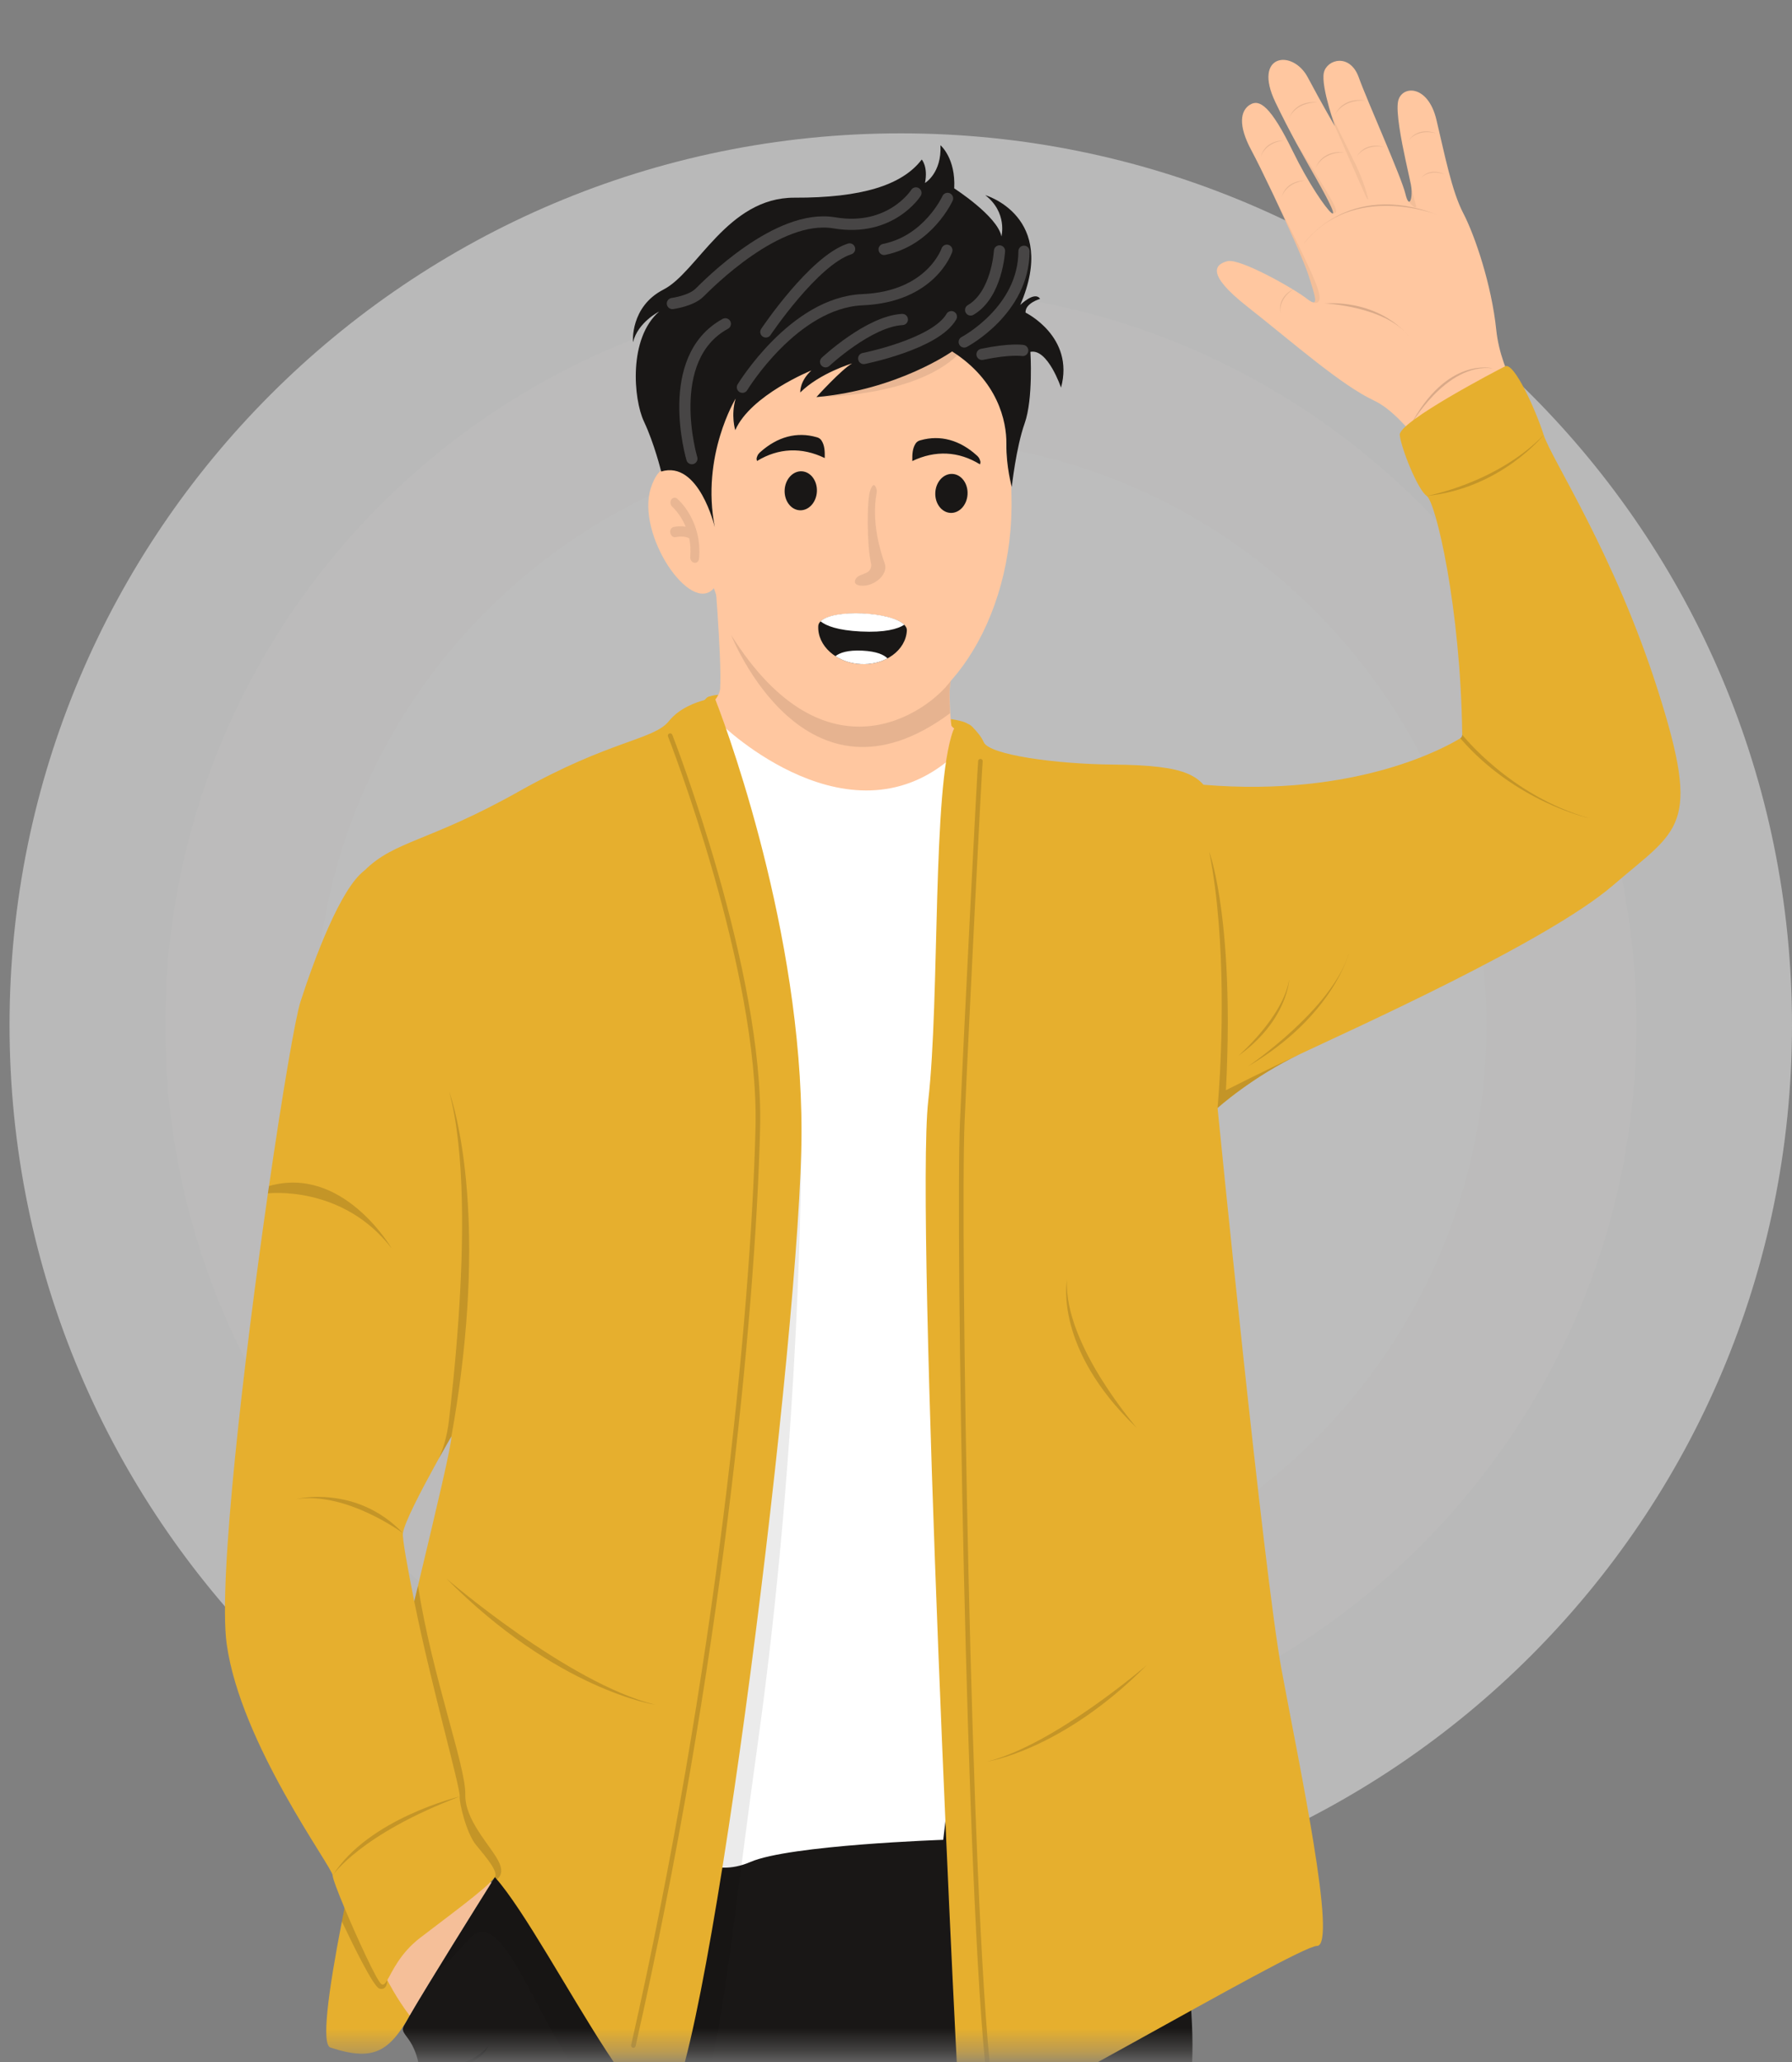 <svg width="80" height="92" viewBox="0 0 80 92" fill="none" xmlns="http://www.w3.org/2000/svg">
<rect x="0" y="0" width="80" height="92" fill="#808080" stroke="none"/>
<g opacity="0.5">
<path d="M40.213 85.524C62.187 85.524 80 67.711 80 45.737C80 23.763 62.187 5.95 40.213 5.95C18.239 5.95 0.426 23.763 0.426 45.737C0.426 67.711 18.239 85.524 40.213 85.524Z" fill="#F2F2F2"/>
<path d="M40.214 78.575C58.35 78.575 73.052 63.873 73.052 45.737C73.052 27.601 58.35 12.899 40.214 12.899C22.078 12.899 7.376 27.601 7.376 45.737C7.376 63.873 22.078 78.575 40.214 78.575Z" fill="#F7F6F5"/>
<path d="M40.213 71.886C54.654 71.886 66.361 60.179 66.361 45.737C66.361 31.296 54.654 19.589 40.213 19.589C25.771 19.589 14.064 31.296 14.064 45.737C14.064 60.179 25.771 71.886 40.213 71.886Z" fill="#F9F9F9"/>
</g>
<mask id="mask0_1_3580" style="mask-type:luminance" maskUnits="userSpaceOnUse" x="8" y="0" width="69" height="92">
<path d="M76.42 0.78H8.426V91.588H76.42V0.78Z" fill="white"/>
</mask>
<g mask="url(#mask0_1_3580)">
<path d="M31.542 31.145C31.542 31.145 31.986 30.758 33.644 31.224C35.301 31.69 42.677 31.808 43.195 32.294C43.713 32.779 42.008 35.458 42.008 35.458C42.008 35.458 30.742 33.598 31.542 31.145Z" fill="#E6AF2E"/>
<path d="M33.839 39.795L41.579 39.429L43.49 37.136L43.771 37.483C43.749 37.28 44.285 33.675 44.137 33.514C44.081 33.454 42.497 32.538 42.473 32.37C42.419 31.995 42.375 30.996 42.404 30.717C42.411 30.657 42.417 30.601 42.423 30.55C42.449 30.34 42.473 30.021 42.473 30.021L31.86 25.096C31.86 25.096 32.227 29.323 32.15 30.713C32.073 32.103 26.543 34.599 26.543 34.599C25.917 36.891 33.839 39.795 33.839 39.795Z" fill="#FFC7A0"/>
<path d="M45.154 22.106C45.305 27.762 42.06 32.353 38.609 32.369C34.675 32.388 31.365 27.974 31.215 22.317C31.064 16.66 31.539 11.905 38.063 11.885C46.396 11.86 45.003 16.449 45.154 22.106Z" fill="#FFC7A0"/>
<path opacity="0.1" d="M32.639 28.33C32.671 28.406 35.933 36.626 42.411 31.825C42.387 31.208 42.364 30.82 42.441 30.384C41.411 31.797 36.859 35.042 32.639 28.33Z" fill="black"/>
<path d="M33.898 20.212C33.911 20.198 33.925 20.185 33.939 20.173C34.703 19.487 35.575 19.251 36.458 19.507C36.535 19.529 36.615 19.558 36.681 19.666C36.807 19.87 36.826 20.102 36.819 20.437C35.792 19.94 34.753 19.984 33.795 20.568C33.763 20.456 33.773 20.448 33.806 20.356C33.83 20.291 33.863 20.247 33.898 20.212Z" fill="#191716"/>
<path d="M43.65 20.362C43.637 20.348 43.623 20.335 43.609 20.323C42.849 19.633 41.978 19.392 41.094 19.643C41.017 19.664 40.936 19.693 40.869 19.8C40.742 20.004 40.722 20.235 40.727 20.571C41.756 20.08 42.795 20.129 43.75 20.719C43.782 20.607 43.773 20.599 43.74 20.507C43.717 20.442 43.684 20.398 43.65 20.362Z" fill="#191716"/>
<path d="M36.468 21.934C36.493 21.454 36.191 21.048 35.793 21.028C35.396 21.008 35.053 21.381 35.029 21.861C35.005 22.341 35.307 22.747 35.704 22.767C36.102 22.787 36.444 22.414 36.468 21.934Z" fill="#191716"/>
<path d="M43.194 22.051C43.219 21.571 42.916 21.165 42.519 21.145C42.121 21.125 41.779 21.497 41.755 21.978C41.73 22.458 42.033 22.863 42.43 22.884C42.828 22.904 43.17 22.531 43.194 22.051Z" fill="#191716"/>
<path opacity="0.1" d="M39.136 21.992C39.148 21.934 39.145 21.875 39.129 21.819C39.089 21.683 38.997 21.49 38.855 21.859C38.69 22.285 38.697 24.358 38.885 25.13C38.927 25.306 38.84 25.488 38.672 25.558L38.378 25.68C38.286 25.718 38.208 25.791 38.176 25.886C38.141 25.993 38.168 26.115 38.469 26.133C39.017 26.166 39.681 25.639 39.493 25.125C39.307 24.621 38.892 23.285 39.136 21.992Z" fill="#272727"/>
<path d="M31.201 21.753C31.201 21.753 29.748 19.674 29.06 21.759C28.372 23.845 30.847 27.459 31.869 26.243C32.891 25.027 31.201 21.753 31.201 21.753Z" fill="#FFC7A0"/>
<path opacity="0.1" d="M30.24 22.256C30.15 22.178 30.026 22.196 29.965 22.296C29.904 22.396 29.928 22.54 30.019 22.618C30.024 22.623 30.375 22.93 30.612 23.5C30.347 23.453 30.105 23.506 30.064 23.515C29.959 23.54 29.897 23.661 29.925 23.785C29.948 23.883 30.019 23.953 30.099 23.967C30.122 23.971 30.145 23.97 30.168 23.965C30.271 23.94 30.578 23.906 30.771 24.02C30.82 24.265 30.84 24.54 30.814 24.844C30.803 24.969 30.882 25.087 30.991 25.108C30.992 25.108 30.993 25.109 30.994 25.109C31.102 25.128 31.198 25.044 31.209 24.92C31.357 23.233 30.286 22.295 30.24 22.256Z" fill="#272727"/>
<path opacity="0.1" d="M36.447 17.716C36.447 17.716 40.818 17.739 42.774 15.817C44.729 13.896 40.775 15.842 40.775 15.842L36.447 17.716Z" fill="#272727"/>
<path d="M42.505 15.68C42.505 15.68 40.081 17.397 36.447 17.716C36.447 17.716 37.557 16.49 38.041 16.214C38.041 16.214 36.594 16.646 35.728 17.509C35.728 17.509 35.681 17.029 36.221 16.529C36.221 16.529 33.512 17.622 32.824 19.192C32.824 19.192 32.618 18.54 32.842 17.782C32.842 17.782 31.286 20.328 31.911 23.523C31.911 23.523 31.205 20.524 29.517 21.038C29.517 21.038 29.213 19.793 28.745 18.8C28.278 17.807 28.047 15.097 29.424 13.902C29.424 13.902 28.483 14.369 28.258 15.268C28.258 15.268 28.119 13.687 29.623 12.917C31.128 12.148 32.474 8.809 35.466 8.82C38.458 8.831 40.28 8.262 41.149 7.118C41.149 7.118 41.438 7.432 41.295 8.163C41.295 8.163 42.048 7.722 41.984 6.48C41.984 6.48 42.671 7.053 42.599 8.405C42.599 8.405 44.531 9.643 44.707 10.548C44.707 10.548 44.987 9.48 43.983 8.706C43.983 8.706 47.254 9.651 45.547 13.606C45.547 13.606 46.196 12.966 46.432 13.335C46.432 13.335 45.762 13.524 45.783 13.947C45.783 13.947 47.984 15.02 47.367 17.296C47.367 17.296 46.777 15.54 46 15.699C46 15.699 46.133 17.787 45.745 18.883C45.357 19.977 45.169 21.727 45.169 21.727C45.169 21.727 44.915 20.824 44.928 19.809C44.941 18.793 44.543 16.976 42.505 15.68Z" fill="#191716"/>
<path opacity="0.2" d="M33.144 17.278C33.144 17.278 35.435 13.501 38.506 13.372C41.577 13.243 42.271 11.165 42.271 11.165" stroke="#FEFEFE" stroke-width="0.5" stroke-miterlimit="10" stroke-linecap="round"/>
<path opacity="0.2" d="M36.857 16.142C36.857 16.142 38.788 14.334 40.283 14.255" stroke="#FEFEFE" stroke-width="0.5" stroke-miterlimit="10" stroke-linecap="round"/>
<path opacity="0.2" d="M38.559 15.995C38.559 15.995 41.762 15.36 42.472 14.129" stroke="#FEFEFE" stroke-width="0.5" stroke-miterlimit="10" stroke-linecap="round"/>
<path opacity="0.2" d="M43.045 15.258C43.045 15.258 45.706 13.861 45.714 11.21" stroke="#FEFEFE" stroke-width="0.5" stroke-miterlimit="10" stroke-linecap="round"/>
<path opacity="0.2" d="M45.657 15.637C45.657 15.637 45.098 15.545 43.84 15.81" stroke="#FEFEFE" stroke-width="0.5" stroke-miterlimit="10" stroke-linecap="round"/>
<path opacity="0.2" d="M30.017 13.542C30.017 13.542 30.846 13.433 31.224 13.061C31.603 12.689 34.714 9.514 37.243 9.942C39.773 10.37 40.89 8.608 40.89 8.608" stroke="#FEFEFE" stroke-width="0.5" stroke-miterlimit="10" stroke-linecap="round"/>
<path opacity="0.2" d="M30.887 20.464C30.887 20.464 29.558 15.99 32.381 14.448" stroke="#FEFEFE" stroke-width="0.5" stroke-miterlimit="10" stroke-linecap="round"/>
<path opacity="0.2" d="M42.301 8.852C42.301 8.852 41.449 10.731 39.469 11.128" stroke="#FEFEFE" stroke-width="0.5" stroke-miterlimit="10" stroke-linecap="round"/>
<path opacity="0.2" d="M44.621 11.196C44.621 11.196 44.512 13.143 43.332 13.83" stroke="#FEFEFE" stroke-width="0.5" stroke-miterlimit="10" stroke-linecap="round"/>
<path opacity="0.2" d="M34.19 14.81C34.19 14.81 36.327 11.622 37.928 11.107" stroke="#FEFEFE" stroke-width="0.5" stroke-miterlimit="10" stroke-linecap="round"/>
<path d="M36.53 27.931C36.486 28.813 37.334 29.573 38.426 29.629C39.517 29.685 40.439 29.015 40.484 28.133C40.529 27.262 36.574 27.069 36.53 27.931Z" fill="#191716"/>
<path d="M40.372 27.874C40.075 28.064 39.507 28.23 38.42 28.175C37.398 28.123 36.885 27.925 36.631 27.721C37.177 27.164 39.795 27.285 40.372 27.874Z" fill="white"/>
<path d="M39.62 29.375C39.281 29.556 38.867 29.652 38.426 29.629C37.999 29.608 37.61 29.478 37.296 29.276C37.485 29.126 37.839 28.996 38.506 29.03C39.146 29.063 39.464 29.216 39.62 29.375Z" fill="white"/>
<path d="M51.503 104.928C51.257 111.026 49.717 115.892 49.04 118.601C48.362 121.311 48.116 129.01 47.931 134.86C47.746 140.711 46.268 156.601 45.591 156.847C44.913 157.093 37.522 157.216 37.232 156.847C36.941 156.478 36.537 143.606 36.907 136.154C37.276 128.702 37.399 124.082 36.907 121.311C36.507 119.063 36.472 110.495 36.407 106.221C36.392 105.224 36.376 104.462 36.352 104.066C36.237 102.105 35.744 102.79 35.175 104.152C35.137 104.243 35.098 104.338 35.059 104.435C34.443 105.975 33.211 109.547 31.638 117.369C30.065 125.19 27.546 125.376 27.423 130.056C27.3 134.736 25.416 143.241 24.924 145.766C24.43 148.291 23.271 155.621 23.148 155.99C23.025 156.359 15.142 157.099 15.203 156.545C15.265 155.99 15.316 148.106 15.07 146.443C14.823 144.781 16.213 129.994 16.398 128.516C16.584 127.038 17.076 118.477 16.83 116.075C16.584 113.674 18.739 96.49 18.801 93.596C18.863 90.701 17.69 90.926 18.061 90.332C18.121 90.237 18.191 90.097 18.288 89.928C19.101 88.529 21.323 84.98 21.936 84.003C22.038 83.842 22.095 83.75 22.095 83.75L22.125 78.444L51.381 77.767C51.381 77.767 53.106 86.02 53.229 90.763C53.351 95.505 51.75 98.831 51.503 104.928Z" fill="#191716"/>
<path opacity="0.5" d="M19.231 92.364C19.231 92.364 21.263 92.443 21.817 91.264C21.817 91.264 21.201 92.179 19.231 92.364Z" fill="black"/>
<path d="M32.205 32.318C32.205 32.318 38.037 37.998 42.716 33.596L45.813 51.011L42.108 82.087C42.108 82.087 35.245 82.319 33.503 83.074C31.761 83.829 30.658 82.668 30.658 82.668L32.205 32.318Z" fill="white"/>
<path opacity="0.08" d="M35.771 51.338C35.771 51.338 35.77 63.886 33.831 77.768C31.892 91.649 32.013 96.504 28.276 94.828C24.54 93.152 22.801 84.437 20.946 86.512C19.09 88.586 17.913 89.402 17.913 89.402L19.778 82.322L35.771 51.338Z" fill="black"/>
<path d="M31.612 31.423C30.381 33.124 23.632 42.729 23.811 48.636C23.98 54.24 22.081 75.522 21.337 81.672C21.307 81.912 21.281 82.128 21.255 82.32C21.177 82.916 21.116 83.273 21.081 83.335C20.984 83.507 19.243 87.931 18.752 88.991C17.547 91.591 16.79 92.016 14.753 91.356C14.344 91.223 14.64 88.931 15.263 85.727C15.302 85.53 15.341 85.33 15.382 85.127C16.196 81.059 17.466 75.73 18.493 71.445C18.55 71.211 18.605 70.98 18.66 70.752C19.51 67.201 20.153 64.502 20.153 64.086C20.153 63.972 20.116 63.71 20.049 63.322C19.32 59.098 15.032 40.08 16.269 38.843C17.621 37.492 19.14 37.576 23.192 35.296C27.245 33.017 29.187 33.017 29.862 32.173C30.323 31.597 31.059 31.335 31.48 31.227C31.593 31.199 31.68 31.328 31.612 31.423Z" fill="#E6AF2E"/>
<path d="M31.543 31.144C31.664 31.016 31.877 31.059 31.941 31.224C32.703 33.179 35.995 42.456 35.771 51.339C35.517 61.385 31.381 93.973 29.608 94.227C27.835 94.48 22.187 81.797 21.081 83.336C19.975 84.875 22.179 54.378 22.179 54.378L21.25 36.986C21.25 36.986 29.749 33.039 31.543 31.144Z" fill="#E6AF2E"/>
<path d="M42.552 32.598C42.681 32.249 43.131 32.152 43.395 32.416C43.601 32.623 43.811 32.873 43.918 33.116C44.167 33.686 47.17 34.091 49.671 34.113C53.103 34.144 53.655 34.604 54.206 35.798C54.54 36.522 54.356 49.437 54.356 49.437C54.356 49.437 56.417 70.187 57.209 74.478C58.002 78.769 59.718 86.821 58.794 86.821C57.869 86.821 43.023 95.674 42.891 94.969C42.759 94.264 40.845 54.328 41.439 49.114C41.966 44.481 41.606 35.154 42.552 32.598Z" fill="#E6AF2E"/>
<path d="M21.933 84.003C21.321 84.98 19.098 88.529 18.285 89.928C17.689 89.142 17.29 88.347 17.29 88.347C16.858 87.04 20.55 82.619 21.901 83.968C21.912 83.979 21.923 83.991 21.933 84.003Z" fill="#F5BF99"/>
<path d="M22.091 83.751C22.051 83.81 21.986 83.883 21.901 83.968C21.562 84.307 20.893 84.831 20.16 85.391C19.698 85.743 19.209 86.112 18.76 86.456C17.848 87.157 17.51 87.978 17.29 88.347C17.29 88.347 17.29 88.347 17.29 88.348C17.187 88.521 17.109 88.595 17.012 88.513C16.811 88.345 15.954 86.495 15.381 85.127C15.075 84.397 14.851 83.805 14.851 83.678C14.851 83.318 10.737 77.815 10.119 73.341C9.731 70.521 10.894 60.644 11.961 53.244C11.977 53.135 11.993 53.026 12.009 52.918C12.617 48.727 13.188 45.394 13.411 44.704C14.029 42.789 15.2 39.639 16.268 38.843C17.064 38.252 19.857 51.234 20.465 58.875C20.535 59.757 20.576 60.568 20.581 61.279V61.282C20.593 62.678 20.465 63.687 20.152 64.087C20.152 64.087 20.152 64.088 20.151 64.09C20.129 64.125 19.894 64.532 19.584 65.085C19.584 65.086 19.584 65.086 19.584 65.086C19.519 65.204 19.45 65.328 19.379 65.457C19.378 65.459 19.377 65.46 19.377 65.46V65.461C18.781 66.546 18.048 67.95 17.988 68.403C17.956 68.639 18.176 69.855 18.492 71.445C19.212 75.06 20.557 79.763 20.521 80.156C20.496 80.421 20.816 81.793 21.254 82.32C21.749 82.917 22.248 83.517 22.091 83.751Z" fill="#E6AF2E"/>
<path opacity="0.15" d="M20.582 61.279V61.282C20.471 62.169 20.328 63.104 20.152 64.087C20.152 64.087 20.152 64.088 20.151 64.09C20.13 64.125 19.895 64.532 19.585 65.085C19.746 64.741 19.957 64.154 20.049 63.322C20.049 63.321 20.049 63.321 20.049 63.32C20.111 62.748 20.318 61.026 20.466 58.875C20.692 55.624 20.785 51.395 20.05 48.698C20.085 48.795 21.629 52.962 20.582 61.279Z" fill="black"/>
<path opacity="0.15" d="M17.988 68.403C17.988 68.403 15.464 66.539 13.222 66.884C13.222 66.884 15.9 66.216 17.988 68.403Z" fill="black"/>
<path opacity="0.15" d="M17.488 55.703C15.289 52.844 11.961 53.244 11.961 53.244C11.961 53.244 11.961 53.244 11.96 53.244C11.977 53.135 11.992 53.026 12.008 52.918C15.274 51.983 17.428 55.603 17.488 55.703Z" fill="black"/>
<path opacity="0.15" d="M19.919 70.421C19.919 70.421 25.341 75.094 29.254 76.062C29.255 76.062 24.858 75.406 19.919 70.421Z" fill="black"/>
<path opacity="0.15" d="M51.19 74.296C51.19 74.296 47.057 77.857 44.075 78.596C44.075 78.595 47.425 78.095 51.19 74.296Z" fill="black"/>
<path opacity="0.15" d="M50.724 63.685C50.881 63.834 47.477 60.031 47.633 57.1C47.633 57.1 47.022 60.141 50.724 63.685Z" fill="black"/>
<path opacity="0.15" d="M21.902 83.968C21.987 83.883 22.052 83.81 22.092 83.751C22.249 83.517 21.75 82.917 21.255 82.32C20.817 81.793 20.497 80.421 20.522 80.156C20.558 79.763 19.213 75.06 18.494 71.445C18.55 71.211 18.605 70.98 18.66 70.752C19.29 74.785 20.802 78.835 20.772 80.054C20.758 80.62 21.022 81.171 21.338 81.671C21.703 82.25 22.14 82.76 22.301 83.142C22.594 83.839 21.933 83.963 21.902 83.968Z" fill="black"/>
<path opacity="0.15" d="M20.521 80.156C20.521 80.156 16.458 81.125 14.851 83.678C14.851 83.678 16.057 81.853 20.521 80.156Z" fill="black"/>
<path opacity="0.15" d="M17.289 88.348C17.289 88.376 17.288 88.827 16.937 88.724C16.664 88.643 15.711 86.679 15.261 85.727C15.3 85.53 15.34 85.33 15.38 85.126C15.953 86.495 16.81 88.345 17.011 88.513C17.108 88.595 17.186 88.521 17.289 88.348Z" fill="black"/>
<path opacity="0.15" d="M28.276 91.367C28.269 91.367 28.261 91.366 28.253 91.365C28.198 91.352 28.163 91.297 28.176 91.242C31.94 74.609 33.52 58.793 33.728 50.303C33.9 43.319 29.864 32.962 29.823 32.859C29.802 32.806 29.828 32.746 29.881 32.726C29.933 32.705 29.993 32.731 30.014 32.783C30.055 32.888 34.106 43.283 33.934 50.308C33.725 58.808 32.144 74.64 28.376 91.287C28.365 91.335 28.323 91.367 28.276 91.367Z" fill="black"/>
<path opacity="0.15" d="M44.161 92.915C44.11 92.915 44.066 92.876 44.06 92.824C43.117 84.782 42.659 54.623 42.855 50.067C43.043 45.714 43.64 34.053 43.67 33.936C43.685 33.882 43.741 33.849 43.796 33.863C43.85 33.877 43.883 33.933 43.869 33.988C43.839 34.105 43.247 45.745 43.061 50.076C42.864 54.628 43.321 84.764 44.264 92.8C44.27 92.856 44.23 92.907 44.174 92.914C44.169 92.914 44.165 92.915 44.161 92.915Z" fill="black"/>
<path d="M68.37 18.576L64.268 21.098C64.268 21.098 62.806 18.562 61.337 17.87C59.867 17.178 57.809 15.357 55.652 13.655C53.836 12.223 54.237 11.794 54.797 11.653C55.351 11.514 57.736 12.858 58.332 13.321C58.414 13.386 58.481 13.431 58.535 13.458V13.459C58.535 13.459 58.536 13.459 58.537 13.459C58.538 13.46 58.539 13.46 58.541 13.461C58.543 13.462 58.546 13.463 58.548 13.464C58.55 13.466 58.553 13.467 58.556 13.468C58.556 13.468 58.556 13.468 58.556 13.469C58.562 13.471 58.567 13.474 58.572 13.475C58.584 13.48 58.595 13.483 58.605 13.486C58.635 13.494 58.659 13.492 58.676 13.481C58.679 13.479 58.682 13.477 58.685 13.474C58.688 13.472 58.691 13.469 58.692 13.466C58.696 13.461 58.699 13.456 58.7 13.451C58.703 13.446 58.705 13.441 58.706 13.435C58.725 13.367 58.702 13.238 58.655 13.062C58.642 13.014 58.627 12.961 58.611 12.906C58.6 12.869 58.588 12.831 58.576 12.791C58.569 12.771 58.563 12.751 58.557 12.73C58.544 12.689 58.53 12.647 58.517 12.603C58.503 12.559 58.489 12.514 58.475 12.469C58.461 12.422 58.446 12.376 58.43 12.327C58.247 11.738 57.501 10.072 56.826 8.648C56.819 8.633 56.812 8.618 56.804 8.603C56.802 8.597 56.799 8.592 56.797 8.587C56.794 8.582 56.792 8.578 56.79 8.573C56.425 7.805 56.084 7.116 55.87 6.717C55.252 5.572 55.382 4.933 55.801 4.672C56.221 4.411 56.718 4.709 57.719 6.758C58.42 8.193 59.183 9.288 59.431 9.493C59.474 9.527 59.501 9.537 59.51 9.518C59.526 9.488 59.499 9.39 59.418 9.212C59.115 8.544 58.534 7.602 57.864 6.372L57.862 6.366C57.861 6.365 57.861 6.365 57.861 6.365C57.566 5.82 57.252 5.22 56.937 4.561C55.908 2.412 57.704 2.174 58.383 3.452C59.041 4.69 59.564 5.581 59.597 5.635C59.597 5.636 59.598 5.637 59.598 5.638C59.598 5.638 59.472 5.282 59.345 4.834C59.344 4.831 59.343 4.829 59.343 4.827C59.34 4.818 59.338 4.809 59.335 4.801C59.334 4.797 59.333 4.793 59.332 4.789C59.33 4.781 59.328 4.773 59.325 4.764C59.173 4.22 59.028 3.563 59.101 3.242C59.237 2.638 60.269 2.368 60.657 3.448C61.046 4.528 62.558 7.885 62.74 8.644C62.782 8.822 62.825 8.925 62.862 8.971C62.862 8.971 62.864 8.972 62.866 8.975C62.975 9.097 63.049 8.752 63.008 8.377C63.002 8.33 62.995 8.283 62.986 8.236C62.951 8.051 62.859 7.659 62.758 7.19L62.757 7.186C62.756 7.181 62.755 7.175 62.754 7.17L62.753 7.168C62.551 6.228 62.315 4.992 62.415 4.517C62.567 3.802 63.749 3.756 64.126 5.344C64.504 6.932 64.813 8.534 65.327 9.518C65.841 10.503 66.59 12.706 66.798 14.724C67.006 16.744 68.37 18.576 68.37 18.576Z" fill="#FFC7A0"/>
<path opacity="0.05" d="M60.94 8.684C60.631 7.979 59.597 5.639 59.597 5.639C59.597 5.639 59.471 5.283 59.344 4.834C59.486 5.302 60.11 6.494 60.528 7.356C60.96 8.246 61.25 9.39 60.94 8.684Z" fill="black"/>
<path opacity="0.15" d="M59.128 13.534C59.128 13.534 61.865 13.668 62.886 15.001C62.886 15.001 61.746 13.413 59.128 13.534Z" fill="black"/>
<path opacity="0.15" d="M62.933 19.041C62.933 19.041 64.521 16.181 66.638 16.434C66.638 16.434 64.583 15.873 62.933 19.041Z" fill="black"/>
<path opacity="0.15" d="M58.011 13.668C58.012 13.669 58.013 13.67 58.014 13.67C58.012 13.67 58.011 13.669 58.011 13.668C58.011 13.669 58.011 13.669 58.011 13.668Z" fill="black"/>
<path opacity="0.05" d="M58.536 13.459C58.865 13.625 58.676 13.117 58.43 12.327C58.246 11.738 57.501 10.071 56.826 8.648C57.341 9.706 58.537 11.992 58.828 12.88C59.114 13.751 58.569 13.476 58.536 13.459Z" fill="black"/>
<path opacity="0.05" d="M59.51 9.518C59.526 9.488 59.499 9.39 59.418 9.212C59.115 8.544 58.534 7.602 57.864 6.372L57.862 6.366C57.903 6.429 59.194 8.439 59.518 9.061C59.751 9.508 59.612 9.539 59.51 9.518Z" fill="black"/>
<path opacity="0.15" d="M62.757 7.186C62.756 7.181 62.755 7.176 62.753 7.171L62.753 7.169V7.168L62.757 7.186Z" fill="black"/>
<path opacity="0.05" d="M62.867 8.976C62.975 9.098 63.049 8.753 63.008 8.378C63.069 8.643 63.132 8.893 63.184 9.052C63.341 9.529 62.909 9.026 62.867 8.976Z" fill="black"/>
<path opacity="0.15" d="M58.2 10.88C58.2 10.88 60.138 8.039 64.154 9.578C64.154 9.578 60.393 8.094 58.2 10.88Z" fill="black"/>
<path opacity="0.1" d="M56.272 7.038C56.272 7.038 56.407 6.38 57.314 6.267C57.314 6.267 56.462 6.227 56.272 7.038Z" fill="black"/>
<path opacity="0.1" d="M57.21 8.828C57.21 8.828 57.345 8.171 58.252 8.057C58.252 8.058 57.401 8.018 57.21 8.828Z" fill="black"/>
<path opacity="0.1" d="M59.577 5.163C59.577 5.163 59.873 4.428 60.95 4.489C60.95 4.489 59.971 4.261 59.577 5.163Z" fill="black"/>
<path opacity="0.1" d="M57.17 14.005C57.17 14.005 57.011 13.373 57.757 12.893C57.757 12.893 56.995 13.216 57.17 14.005Z" fill="black"/>
<path opacity="0.1" d="M60.553 7.01C60.553 7.01 60.861 6.414 61.765 6.553C61.765 6.553 60.958 6.282 60.553 7.01Z" fill="black"/>
<path opacity="0.1" d="M62.859 6.3C62.859 6.3 63.211 5.733 64.096 5.94C64.096 5.94 63.316 5.609 62.859 6.3Z" fill="black"/>
<path opacity="0.1" d="M63.401 7.975C63.401 7.975 63.744 7.525 64.474 7.772C64.474 7.772 63.843 7.429 63.401 7.975Z" fill="black"/>
<path opacity="0.1" d="M57.542 5.291C57.542 5.291 57.78 4.575 58.809 4.569C58.809 4.568 57.863 4.41 57.542 5.291Z" fill="black"/>
<path opacity="0.1" d="M58.725 7.518C58.725 7.518 58.963 6.802 59.992 6.796C59.992 6.796 59.046 6.638 58.725 7.518Z" fill="black"/>
<path d="M72.014 39.497C69.088 42.022 60.251 45.981 58.07 47.014C55.89 48.047 54.354 49.438 54.354 49.438C54.354 49.438 46.25 34.39 53.725 35.014H53.726C60.565 35.584 64.561 33.328 65.191 32.94C65.246 32.907 65.278 32.846 65.278 32.782C65.208 27.076 64.093 22.395 63.694 22.127C63.292 21.857 62.546 19.987 62.489 19.406C62.431 18.825 66.792 16.544 67.194 16.343C67.596 16.142 68.571 18.323 68.915 19.406C69.26 20.489 72.072 24.692 74.022 30.829C75.974 36.966 74.941 36.972 72.014 39.497Z" fill="#E6AF2E"/>
<path opacity="0.15" d="M54.355 49.438C54.355 49.438 54.743 45.338 54.403 41.15C54.317 40.086 54.184 39.016 53.985 38.007C53.997 38.04 54.195 38.584 54.393 39.745C54.673 41.382 54.956 44.247 54.73 48.641C54.73 48.641 56.426 47.782 58.072 47.014C55.891 48.047 54.355 49.438 54.355 49.438Z" fill="black"/>
<path opacity="0.15" d="M55.71 47.581C55.71 47.581 59.477 45.03 60.224 42.518C60.224 42.519 59.517 45.344 55.71 47.581Z" fill="black"/>
<path opacity="0.15" d="M55.278 47.11C55.278 47.11 57.28 45.384 57.555 43.696C57.555 43.696 57.476 45.541 55.278 47.11Z" fill="black"/>
<path opacity="0.15" d="M70.966 36.51C70.866 36.489 67.636 35.761 65.191 32.94C65.246 32.906 65.279 32.846 65.279 32.782C65.279 32.782 67.424 35.517 70.966 36.51Z" fill="black"/>
<path opacity="0.15" d="M63.694 22.127C63.694 22.127 66.803 21.573 68.916 19.406C68.916 19.406 67.008 21.792 63.694 22.127Z" fill="black"/>
</g>
</svg>
